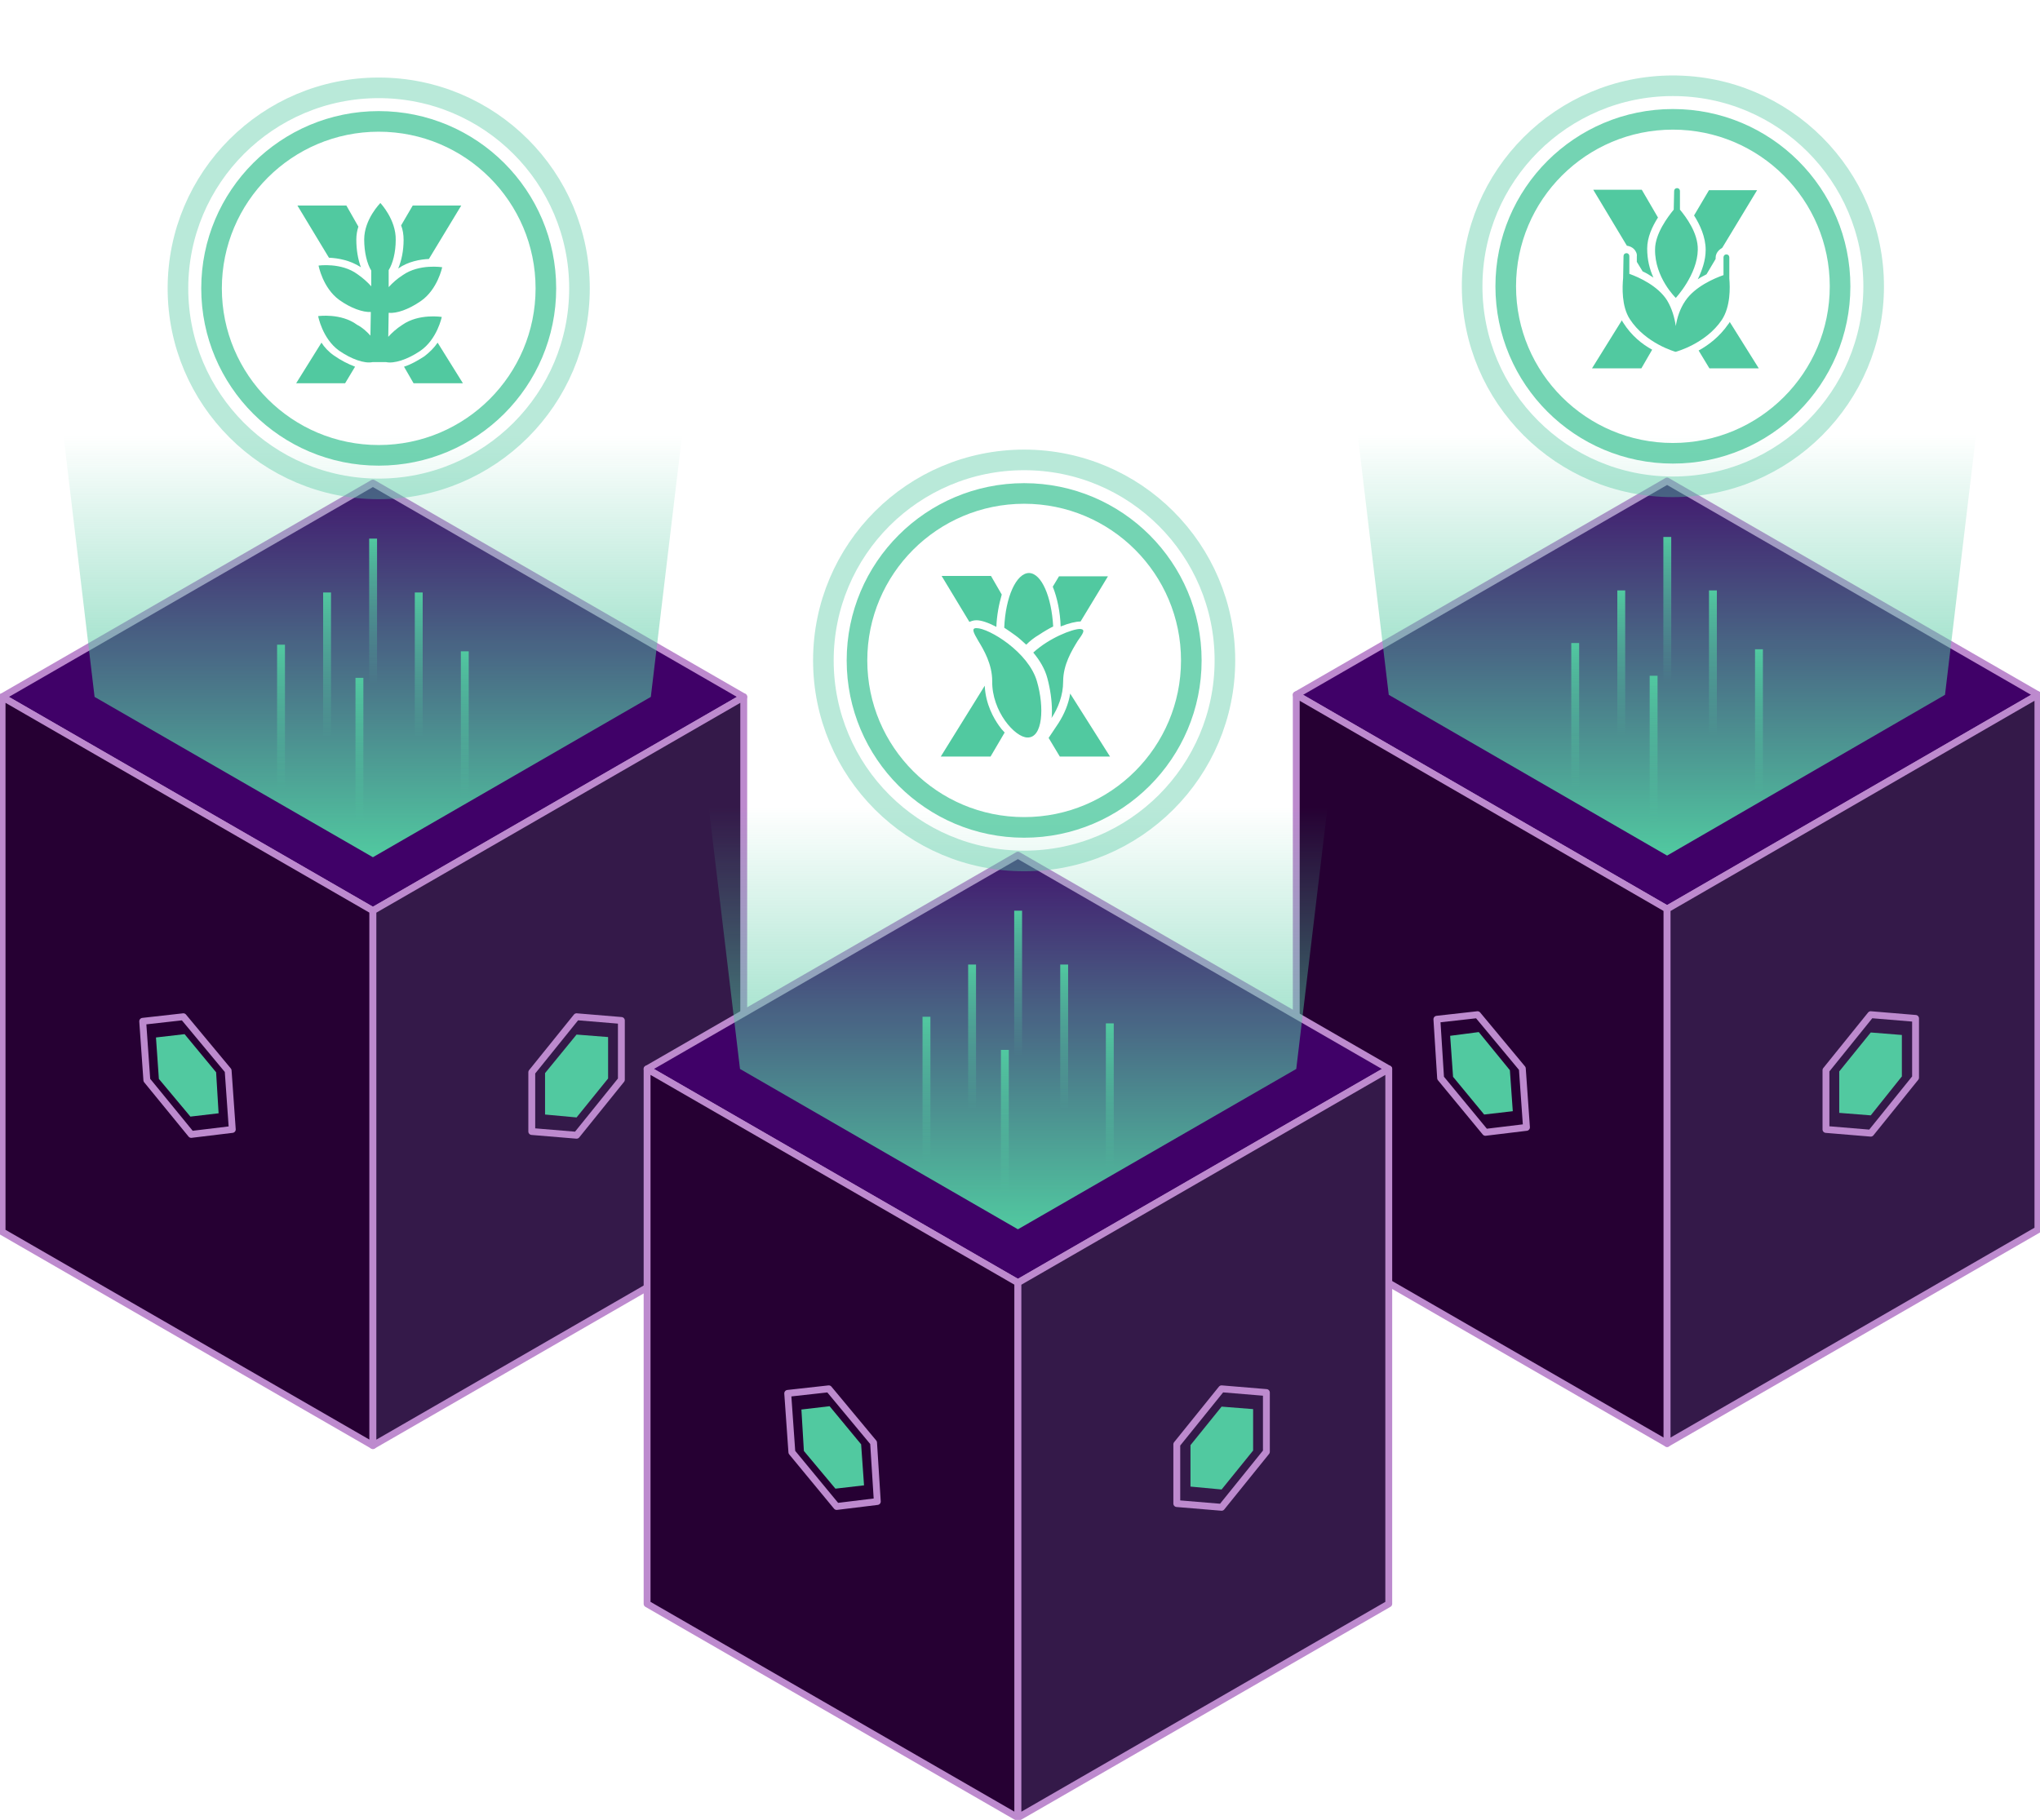 <svg width="297" height="265" viewBox="0 0 297 265" fill="none" xmlns="http://www.w3.org/2000/svg">
<g clip-path="url(#clip0_5485_20823)">
<path d="M0.302 101.486L54.291 70.353L108.28 101.486L54.291 132.62L0.302 101.486Z" fill="#400168" stroke="#BD8ACE" stroke-miterlimit="10" stroke-linecap="round" stroke-linejoin="round"/>
<path d="M54.291 210.516V132.621L0.302 101.487V179.382L54.291 210.516Z" fill="#260033" stroke="#BD8ACE" stroke-miterlimit="10" stroke-linecap="round" stroke-linejoin="round"/>
<path d="M108.28 179.382V101.487L54.291 132.621V210.516L108.28 179.382Z" fill="url(#paint0_linear_5485_20823)"/>
<path d="M108.28 179.382V101.487L54.291 132.621V210.516L108.28 179.382Z" fill="#341949" stroke="#BD8ACE" stroke-miterlimit="10" stroke-linecap="round" stroke-linejoin="round"/>
<path d="M1.751 0.302L13.769 101.487L54.291 124.837L94.752 101.487L106.831 0.302H1.751Z" fill="url(#paint1_linear_5485_20823)"/>
<path d="M20.775 148.73L21.378 157.298L27.84 165.202L33.819 164.478L33.215 155.91L26.693 148.066L20.775 148.73Z" fill="#260033" stroke="#BD8ACE" stroke-miterlimit="10" stroke-linecap="round" stroke-linejoin="round"/>
<path d="M22.707 151.084L23.13 157.118L27.72 162.609L31.826 162.126L31.464 156.153L26.874 150.602L22.707 151.084Z" fill="#51C9A0"/>
<path d="M77.42 156.152V164.78L83.942 165.323L90.464 157.238V148.609L83.942 148.066L77.42 156.152Z" fill="#341949" stroke="#BD8ACE" stroke-miterlimit="10" stroke-linecap="round" stroke-linejoin="round"/>
<path d="M79.353 156.273V162.307L83.942 162.73L88.532 157.058V151.024L83.942 150.662L79.353 156.273Z" fill="#51C9A0"/>
<path opacity="0.8" d="M55.136 66.311C68.578 66.311 79.474 55.425 79.474 41.995C79.474 28.566 68.578 17.68 55.136 17.68C41.695 17.68 30.799 28.566 30.799 41.995C30.799 55.425 41.695 66.311 55.136 66.311Z" stroke="#51C9A0" stroke-width="3" stroke-miterlimit="10"/>
<path opacity="0.4" d="M55.136 71.198C71.279 71.198 84.365 58.123 84.365 41.995C84.365 25.867 71.279 12.792 55.136 12.792C38.994 12.792 25.907 25.867 25.907 41.995C25.907 58.123 38.994 71.198 55.136 71.198Z" stroke="#51C9A0" stroke-width="3" stroke-miterlimit="10"/>
<path d="M53.929 48.873L53.989 45.434C52.842 45.494 51.09 44.891 49.4 43.684C46.984 41.934 46.38 38.676 46.38 38.676C46.38 38.676 49.701 38.194 52.057 39.943C52.842 40.486 53.506 41.09 54.05 41.693V39.4C53.446 38.435 53.023 36.745 53.023 34.875C53.023 31.919 55.378 29.565 55.378 29.565C55.378 29.565 57.673 31.979 57.613 34.935C57.613 36.745 57.19 38.375 56.586 39.34V41.814C57.13 41.211 57.794 40.607 58.639 40.064C61.055 38.375 64.376 38.918 64.376 38.918C64.376 38.918 63.712 42.176 61.236 43.865C59.485 45.072 57.733 45.675 56.586 45.555L56.526 49.054C57.069 48.451 57.733 47.847 58.579 47.304C60.995 45.615 64.316 46.158 64.316 46.158C64.316 46.158 63.652 49.416 61.176 51.106C59.303 52.373 57.371 52.976 56.224 52.735H54.231C53.083 52.976 51.151 52.312 49.339 51.045C46.923 49.296 46.32 46.037 46.32 46.037C46.32 46.037 49.641 45.555 51.996 47.304C52.721 47.666 53.385 48.27 53.929 48.873Z" fill="#51C9A0"/>
<path d="M52.54 38.918C52.117 37.772 51.876 36.384 51.876 34.875C51.876 34.212 51.996 33.548 52.177 33.005L50.426 29.928H43.3L47.89 37.53C49.218 37.59 50.97 37.892 52.54 38.918Z" fill="#51C9A0"/>
<path d="M63.711 49.899C63.228 50.623 62.564 51.287 61.779 51.891C60.752 52.554 59.786 53.097 58.82 53.399L60.209 55.812H67.395L63.711 49.899Z" fill="#51C9A0"/>
<path d="M58.76 34.936C58.76 36.505 58.458 37.953 57.975 39.099C59.424 38.073 61.175 37.772 62.444 37.711L67.154 29.928H60.089L58.398 32.824C58.639 33.427 58.76 34.151 58.76 34.936Z" fill="#51C9A0"/>
<path d="M48.614 51.77C47.829 51.227 47.225 50.563 46.802 49.899L43.118 55.812H50.245L51.694 53.399C50.728 53.037 49.641 52.494 48.614 51.77Z" fill="#51C9A0"/>
<path d="M41.488 93.885H40.341V115.063H41.488V93.885Z" fill="url(#paint2_linear_5485_20823)"/>
<path d="M48.191 86.282H47.044V107.461H48.191V86.282Z" fill="url(#paint3_linear_5485_20823)"/>
<path d="M54.895 78.439H53.747V99.617H54.895V78.439Z" fill="url(#paint4_linear_5485_20823)"/>
<path d="M61.538 86.282H60.39V107.461H61.538V86.282Z" fill="url(#paint5_linear_5485_20823)"/>
<path d="M68.241 94.851H67.094V116.029H68.241V94.851Z" fill="url(#paint6_linear_5485_20823)"/>
<path d="M52.902 98.712H51.755V119.89H52.902V98.712Z" fill="url(#paint7_linear_5485_20823)"/>
<path d="M188.72 101.185L242.709 70.051L296.698 101.185L242.709 132.379L188.72 101.185Z" fill="#400168" stroke="#BD8ACE" stroke-miterlimit="10" stroke-linecap="round" stroke-linejoin="round"/>
<path d="M242.709 210.214V132.38L188.72 101.186V179.081L242.709 210.214Z" fill="#260033" stroke="#BD8ACE" stroke-miterlimit="10" stroke-linecap="round" stroke-linejoin="round"/>
<path d="M296.698 179.081V101.186L242.709 132.38V210.214L296.698 179.081Z" fill="url(#paint8_linear_5485_20823)"/>
<path d="M296.698 179.081V101.186L242.709 132.38V210.214L296.698 179.081Z" fill="#341949" stroke="#BD8ACE" stroke-miterlimit="10" stroke-linecap="round" stroke-linejoin="round"/>
<path d="M190.109 0L202.187 101.185L242.709 124.596L283.17 101.185L295.248 0H190.109Z" fill="url(#paint9_linear_5485_20823)"/>
<path d="M209.193 148.429L209.736 156.997L216.258 164.901L222.237 164.177L221.633 155.609L215.111 147.766L209.193 148.429Z" fill="#260033" stroke="#BD8ACE" stroke-miterlimit="10" stroke-linecap="round" stroke-linejoin="round"/>
<path d="M211.125 150.842L211.548 156.815L216.077 162.306L220.244 161.823L219.821 155.85L215.292 150.299L211.125 150.842Z" fill="#51C9A0"/>
<path d="M265.838 155.851V164.479L272.36 165.022L278.882 156.937V148.309L272.36 147.766L265.838 155.851Z" fill="#341949" stroke="#BD8ACE" stroke-miterlimit="10" stroke-linecap="round" stroke-linejoin="round"/>
<path d="M267.771 156.031V162.065L272.36 162.427L276.89 156.755V150.721L272.36 150.359L267.771 156.031Z" fill="#51C9A0"/>
<path opacity="0.8" d="M243.554 66.01C256.996 66.01 267.892 55.123 267.892 41.694C267.892 28.265 256.996 17.378 243.554 17.378C230.113 17.378 219.217 28.265 219.217 41.694C219.217 55.123 230.113 66.01 243.554 66.01Z" stroke="#51C9A0" stroke-width="3" stroke-miterlimit="10"/>
<path opacity="0.4" d="M243.554 70.896C259.697 70.896 272.783 57.822 272.783 41.693C272.783 25.565 259.697 12.49 243.554 12.49C227.412 12.49 214.326 25.565 214.326 41.693C214.326 57.822 227.412 70.896 243.554 70.896Z" stroke="#51C9A0" stroke-width="3" stroke-miterlimit="10"/>
<path d="M243.736 27.816C243.736 27.575 243.917 27.394 244.158 27.394C244.4 27.394 244.581 27.575 244.581 27.816V30.531C245.427 31.557 247.238 33.91 247.178 36.384C247.117 40.004 243.977 43.383 243.977 43.383C243.977 43.383 240.897 40.426 240.958 36.323C240.958 34.031 242.83 31.557 243.675 30.531L243.736 27.816ZM236.308 40.487C236.187 41.814 236.066 44.59 237.274 46.46C239.569 50.02 243.917 51.227 243.917 51.227H243.977C243.977 51.227 248.325 50.08 250.68 46.581C251.949 44.65 251.888 41.874 251.767 40.547V37.47C251.767 37.228 251.586 37.047 251.345 37.047C251.103 37.047 250.922 37.228 250.922 37.47V40.064C249.533 40.547 246.755 41.754 245.366 43.805C244.581 44.952 244.158 46.279 243.977 47.486C243.796 46.279 243.434 44.952 242.709 43.745C241.38 41.633 238.602 40.366 237.213 39.883V37.289C237.213 37.047 237.032 36.867 236.791 36.867C236.549 36.867 236.368 37.047 236.368 37.289L236.308 40.487Z" fill="#51C9A0"/>
<path d="M251.828 46.882C251.768 47.002 251.707 47.123 251.587 47.244C250.379 48.994 248.748 50.261 247.299 51.045L248.869 53.64H256.056L251.828 46.882Z" fill="#51C9A0"/>
<path d="M237.879 36.263C238.181 36.565 238.362 36.987 238.301 37.349V38.133L239.147 39.521C239.69 39.763 240.173 40.064 240.717 40.426C240.173 39.219 239.811 37.832 239.811 36.203C239.811 34.574 240.536 33.005 241.381 31.677L239.026 27.635H231.96L236.852 35.78C237.275 35.841 237.637 36.022 237.879 36.263Z" fill="#51C9A0"/>
<path d="M248.326 36.384C248.326 37.953 247.783 39.401 247.179 40.668C247.601 40.366 248.024 40.185 248.447 39.944L249.775 37.711V37.53C249.775 37.108 249.957 36.746 250.259 36.444C250.379 36.324 250.56 36.203 250.742 36.082L255.814 27.695H248.809L246.635 31.376C247.481 32.703 248.326 34.513 248.326 36.384Z" fill="#51C9A0"/>
<path d="M236.368 47.063C236.308 46.942 236.187 46.822 236.127 46.641L231.779 53.64H238.965L240.535 50.925C239.086 50.14 237.516 48.873 236.368 47.063Z" fill="#51C9A0"/>
<path d="M229.906 93.643H228.759V114.821H229.906V93.643Z" fill="url(#paint10_linear_5485_20823)"/>
<path d="M236.61 85.98H235.462V107.158H236.61V85.98Z" fill="url(#paint11_linear_5485_20823)"/>
<path d="M243.312 78.196H242.165V99.375H243.312V78.196Z" fill="url(#paint12_linear_5485_20823)"/>
<path d="M249.956 85.98H248.808V107.158H249.956V85.98Z" fill="url(#paint13_linear_5485_20823)"/>
<path d="M256.659 94.548H255.512V115.726H256.659V94.548Z" fill="url(#paint14_linear_5485_20823)"/>
<path d="M241.32 98.409H240.173V119.587H241.32V98.409Z" fill="url(#paint15_linear_5485_20823)"/>
<path d="M94.209 155.669L148.198 124.535L202.187 155.669L148.198 186.803L94.209 155.669Z" fill="#400168" stroke="#BD8ACE" stroke-miterlimit="10" stroke-linecap="round" stroke-linejoin="round"/>
<path d="M148.198 264.699V186.804L94.209 155.67V233.565L148.198 264.699Z" fill="#260033" stroke="#BD8ACE" stroke-miterlimit="10" stroke-linecap="round" stroke-linejoin="round"/>
<path d="M202.187 233.565V155.67L148.198 186.804V264.699L202.187 233.565Z" fill="url(#paint16_linear_5485_20823)"/>
<path d="M202.187 233.565V155.67L148.198 186.804V264.699L202.187 233.565Z" fill="#341949" stroke="#BD8ACE" stroke-miterlimit="10" stroke-linecap="round" stroke-linejoin="round"/>
<path d="M95.658 54.484L107.736 155.669L148.198 179.02L188.72 155.669L200.798 54.484H95.658Z" fill="url(#paint17_linear_5485_20823)"/>
<path d="M114.682 202.914L115.286 211.482L121.808 219.386L127.726 218.662L127.182 210.094L120.66 202.25L114.682 202.914Z" fill="#260033" stroke="#BD8ACE" stroke-miterlimit="10" stroke-linecap="round" stroke-linejoin="round"/>
<path d="M116.674 205.266L117.036 211.3L121.626 216.79L125.793 216.308L125.37 210.334L120.78 204.783L116.674 205.266Z" fill="#51C9A0"/>
<path d="M171.327 210.335V218.963L177.849 219.506L184.371 211.421V202.793L177.849 202.25L171.327 210.335Z" fill="#341949" stroke="#BD8ACE" stroke-miterlimit="10" stroke-linecap="round" stroke-linejoin="round"/>
<path d="M173.32 210.455V216.489L177.85 216.911L182.439 211.239V205.206L177.85 204.844L173.32 210.455Z" fill="#51C9A0"/>
<path opacity="0.8" d="M149.104 120.494C162.545 120.494 173.441 109.607 173.441 96.178C173.441 82.749 162.545 71.862 149.104 71.862C135.663 71.862 124.767 82.749 124.767 96.178C124.767 109.607 135.663 120.494 149.104 120.494Z" stroke="#51C9A0" stroke-width="3" stroke-miterlimit="10"/>
<path opacity="0.4" d="M149.104 125.381C165.247 125.381 178.333 112.306 178.333 96.178C178.333 80.049 165.247 66.975 149.104 66.975C132.961 66.975 119.875 80.049 119.875 96.178C119.875 112.306 132.961 125.381 149.104 125.381Z" stroke="#51C9A0" stroke-width="3" stroke-miterlimit="10"/>
<path d="M149.829 83.446C147.957 83.446 146.387 86.946 146.205 91.411C146.749 91.773 147.292 92.135 147.776 92.497C148.379 92.919 148.863 93.402 149.406 93.885C149.95 93.342 150.554 92.859 151.278 92.436C152.003 91.954 152.728 91.531 153.331 91.23C153.09 86.885 151.641 83.507 149.829 83.446ZM157.257 91.592C156.109 91.592 152.728 92.919 150.433 95.031C151.339 96.117 152.124 97.384 152.486 98.772C152.909 100.341 153.15 102.03 153.15 103.539C153.15 103.901 153.15 104.263 153.09 104.564C154.056 103.116 154.781 101.246 154.781 99.255C154.781 96.781 156.049 94.729 156.895 93.341C157.68 92.255 158.102 91.652 157.257 91.592ZM142.159 91.471C143.971 91.471 149.768 94.971 150.976 99.255C152.063 102.995 151.822 107.46 149.587 107.4C147.776 107.4 144.394 103.599 144.454 99.194C144.454 96.72 143.246 94.669 142.401 93.281C141.737 92.135 141.374 91.471 142.159 91.471Z" fill="#51C9A0"/>
<path d="M154.419 91.231C155.627 90.748 156.653 90.506 157.318 90.506L161.303 83.93H154.177L153.271 85.438C153.936 87.067 154.358 89.179 154.419 91.231Z" fill="#51C9A0"/>
<path d="M142.16 90.325C142.884 90.325 143.911 90.687 145.058 91.291C145.119 89.662 145.421 88.032 145.843 86.584L144.273 83.869H137.087L141.133 90.567C141.435 90.446 141.737 90.325 142.16 90.325Z" fill="#51C9A0"/>
<path d="M155.807 101.005C155.566 102.513 154.962 103.961 154.116 105.289L152.667 107.461L154.297 110.176H161.605L155.807 101.005Z" fill="#51C9A0"/>
<path d="M145.42 105.651C144.696 104.625 143.488 102.574 143.367 99.858L136.966 110.176H144.213L146.266 106.676C145.964 106.375 145.662 106.013 145.42 105.651Z" fill="#51C9A0"/>
<path d="M135.456 148.067H134.309V169.246H135.456V148.067Z" fill="url(#paint18_linear_5485_20823)"/>
<path d="M142.099 140.465H140.951V161.643H142.099V140.465Z" fill="url(#paint19_linear_5485_20823)"/>
<path d="M148.803 132.621H147.655V153.799H148.803V132.621Z" fill="url(#paint20_linear_5485_20823)"/>
<path d="M155.506 140.465H154.358V161.643H155.506V140.465Z" fill="url(#paint21_linear_5485_20823)"/>
<path d="M162.149 149.033H161.001V170.211H162.149V149.033Z" fill="url(#paint22_linear_5485_20823)"/>
<path d="M146.87 152.895H145.723V174.073H146.87V152.895Z" fill="url(#paint23_linear_5485_20823)"/>
</g>
<defs>
<linearGradient id="paint0_linear_5485_20823" x1="108.277" y1="179.355" x2="54.33" y2="132.594" gradientUnits="userSpaceOnUse">
<stop stop-color="#51C9A0"/>
<stop offset="1" stop-color="#51C9A0" stop-opacity="0"/>
</linearGradient>
<linearGradient id="paint1_linear_5485_20823" x1="54.291" y1="124.855" x2="54.291" y2="0.287" gradientUnits="userSpaceOnUse">
<stop stop-color="#51C9A0"/>
<stop offset="0.493" stop-color="#51C9A0" stop-opacity="0"/>
</linearGradient>
<linearGradient id="paint2_linear_5485_20823" x1="40.926" y1="93.906" x2="40.926" y2="115.083" gradientUnits="userSpaceOnUse">
<stop stop-color="#51C9A0"/>
<stop offset="1" stop-color="#51C9A0" stop-opacity="0"/>
</linearGradient>
<linearGradient id="paint3_linear_5485_20823" x1="47.608" y1="86.28" x2="47.608" y2="107.457" gradientUnits="userSpaceOnUse">
<stop stop-color="#51C9A0"/>
<stop offset="1" stop-color="#51C9A0" stop-opacity="0"/>
</linearGradient>
<linearGradient id="paint4_linear_5485_20823" x1="54.29" y1="78.459" x2="54.29" y2="99.636" gradientUnits="userSpaceOnUse">
<stop stop-color="#51C9A0"/>
<stop offset="1" stop-color="#51C9A0" stop-opacity="0"/>
</linearGradient>
<linearGradient id="paint5_linear_5485_20823" x1="60.972" y1="86.28" x2="60.972" y2="107.457" gradientUnits="userSpaceOnUse">
<stop stop-color="#51C9A0"/>
<stop offset="1" stop-color="#51C9A0" stop-opacity="0"/>
</linearGradient>
<linearGradient id="paint6_linear_5485_20823" x1="67.654" y1="94.83" x2="67.654" y2="116.007" gradientUnits="userSpaceOnUse">
<stop stop-color="#51C9A0"/>
<stop offset="1" stop-color="#51C9A0" stop-opacity="0"/>
</linearGradient>
<linearGradient id="paint7_linear_5485_20823" x1="52.334" y1="98.727" x2="52.334" y2="119.904" gradientUnits="userSpaceOnUse">
<stop stop-color="#51C9A0"/>
<stop offset="1" stop-color="#51C9A0" stop-opacity="0"/>
</linearGradient>
<linearGradient id="paint8_linear_5485_20823" x1="296.685" y1="179.068" x2="242.738" y2="132.307" gradientUnits="userSpaceOnUse">
<stop stop-color="#51C9A0"/>
<stop offset="1" stop-color="#51C9A0" stop-opacity="0"/>
</linearGradient>
<linearGradient id="paint9_linear_5485_20823" x1="242.699" y1="124.568" x2="242.699" y2="0" gradientUnits="userSpaceOnUse">
<stop stop-color="#51C9A0"/>
<stop offset="0.493" stop-color="#51C9A0" stop-opacity="0"/>
</linearGradient>
<linearGradient id="paint10_linear_5485_20823" x1="229.335" y1="93.618" x2="229.335" y2="114.795" gradientUnits="userSpaceOnUse">
<stop stop-color="#51C9A0"/>
<stop offset="1" stop-color="#51C9A0" stop-opacity="0"/>
</linearGradient>
<linearGradient id="paint11_linear_5485_20823" x1="236.017" y1="85.992" x2="236.017" y2="107.169" gradientUnits="userSpaceOnUse">
<stop stop-color="#51C9A0"/>
<stop offset="1" stop-color="#51C9A0" stop-opacity="0"/>
</linearGradient>
<linearGradient id="paint12_linear_5485_20823" x1="242.698" y1="78.171" x2="242.698" y2="99.348" gradientUnits="userSpaceOnUse">
<stop stop-color="#51C9A0"/>
<stop offset="1" stop-color="#51C9A0" stop-opacity="0"/>
</linearGradient>
<linearGradient id="paint13_linear_5485_20823" x1="249.381" y1="85.992" x2="249.381" y2="107.169" gradientUnits="userSpaceOnUse">
<stop stop-color="#51C9A0"/>
<stop offset="1" stop-color="#51C9A0" stop-opacity="0"/>
</linearGradient>
<linearGradient id="paint14_linear_5485_20823" x1="256.062" y1="94.542" x2="256.062" y2="115.719" gradientUnits="userSpaceOnUse">
<stop stop-color="#51C9A0"/>
<stop offset="1" stop-color="#51C9A0" stop-opacity="0"/>
</linearGradient>
<linearGradient id="paint15_linear_5485_20823" x1="240.742" y1="98.439" x2="240.742" y2="119.616" gradientUnits="userSpaceOnUse">
<stop stop-color="#51C9A0"/>
<stop offset="1" stop-color="#51C9A0" stop-opacity="0"/>
</linearGradient>
<linearGradient id="paint16_linear_5485_20823" x1="202.206" y1="233.538" x2="148.259" y2="186.777" gradientUnits="userSpaceOnUse">
<stop stop-color="#51C9A0"/>
<stop offset="1" stop-color="#51C9A0" stop-opacity="0"/>
</linearGradient>
<linearGradient id="paint17_linear_5485_20823" x1="148.221" y1="179.039" x2="148.221" y2="54.471" gradientUnits="userSpaceOnUse">
<stop stop-color="#51C9A0"/>
<stop offset="0.493" stop-color="#51C9A0" stop-opacity="0"/>
</linearGradient>
<linearGradient id="paint18_linear_5485_20823" x1="134.856" y1="148.09" x2="134.856" y2="169.266" gradientUnits="userSpaceOnUse">
<stop stop-color="#51C9A0"/>
<stop offset="1" stop-color="#51C9A0" stop-opacity="0"/>
</linearGradient>
<linearGradient id="paint19_linear_5485_20823" x1="141.538" y1="140.464" x2="141.538" y2="161.64" gradientUnits="userSpaceOnUse">
<stop stop-color="#51C9A0"/>
<stop offset="1" stop-color="#51C9A0" stop-opacity="0"/>
</linearGradient>
<linearGradient id="paint20_linear_5485_20823" x1="148.221" y1="132.643" x2="148.221" y2="153.819" gradientUnits="userSpaceOnUse">
<stop stop-color="#51C9A0"/>
<stop offset="1" stop-color="#51C9A0" stop-opacity="0"/>
</linearGradient>
<linearGradient id="paint21_linear_5485_20823" x1="154.902" y1="140.464" x2="154.902" y2="161.64" gradientUnits="userSpaceOnUse">
<stop stop-color="#51C9A0"/>
<stop offset="1" stop-color="#51C9A0" stop-opacity="0"/>
</linearGradient>
<linearGradient id="paint22_linear_5485_20823" x1="161.584" y1="149.014" x2="161.584" y2="170.19" gradientUnits="userSpaceOnUse">
<stop stop-color="#51C9A0"/>
<stop offset="1" stop-color="#51C9A0" stop-opacity="0"/>
</linearGradient>
<linearGradient id="paint23_linear_5485_20823" x1="146.264" y1="152.91" x2="146.264" y2="174.087" gradientUnits="userSpaceOnUse">
<stop stop-color="#51C9A0"/>
<stop offset="1" stop-color="#51C9A0" stop-opacity="0"/>
</linearGradient>
<clipPath id="clip0_5485_20823">
<rect width="297" height="265" fill="white"/>
</clipPath>
</defs>
</svg>
